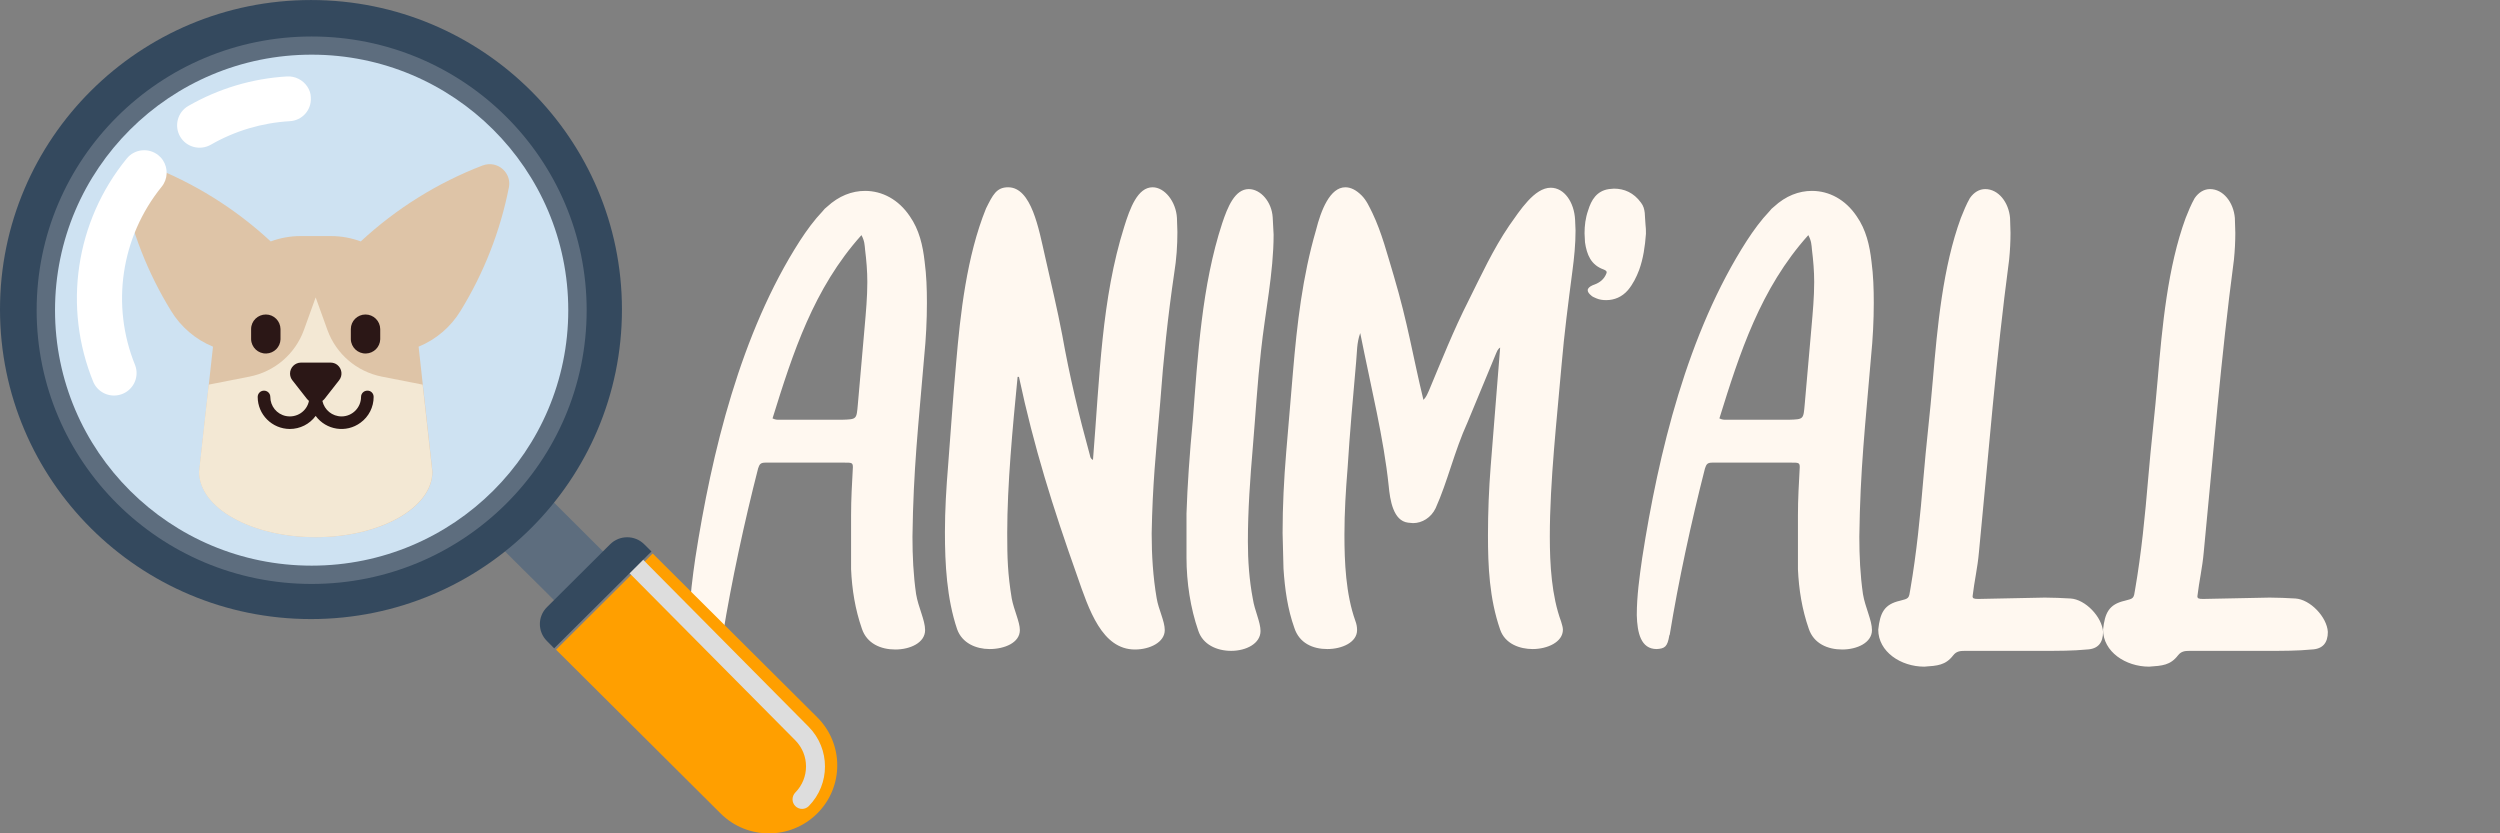 <svg width="216" height="72" viewBox="0 0 216 72" fill="none" xmlns="http://www.w3.org/2000/svg">
<rect x="0" y="0" width="216" height="72" fill="#808080" stroke="none"/>
<g clip-path="url(#clip0_1_321)">
<path d="M72.753 36.266H67.293C67.137 36.266 66.981 36.266 66.747 36.149C68.502 30.494 70.296 24.917 74.43 20.315C74.703 20.822 74.703 21.173 74.742 21.563C74.859 22.499 74.937 23.435 74.937 24.371C74.937 25.658 74.82 26.945 74.703 28.271L74.118 34.94C74.001 36.227 74.04 36.227 72.753 36.266ZM77.355 56.117C78.642 56.117 79.929 55.532 79.929 54.44C79.929 53.582 79.344 52.49 79.149 51.32C78.915 49.682 78.837 48.044 78.837 46.367C78.915 40.478 79.344 36.851 79.851 30.806C80.007 29.246 80.085 27.686 80.085 26.165C80.085 24.956 80.046 23.786 79.89 22.616C79.734 21.212 79.422 19.847 78.603 18.677C77.628 17.234 76.224 16.493 74.742 16.493C73.611 16.493 72.48 16.922 71.466 17.858C71.31 17.975 71.193 18.092 71.076 18.248C70.335 19.028 69.711 19.886 69.126 20.783C63.978 28.778 61.482 39.152 60.078 48.2C59.844 49.838 59.61 51.476 59.61 53.153C59.649 54.674 59.961 56.078 61.326 56.078C62.028 56.039 62.262 55.883 62.418 54.908L62.457 54.83C63.198 50.267 64.329 45.041 65.499 40.478C65.616 40.127 65.694 39.971 66.123 39.971H72.987C73.572 39.971 73.689 39.971 73.689 40.361C73.611 41.843 73.533 43.091 73.533 44.534V49.175C73.611 50.93 73.884 52.646 74.469 54.323C74.898 55.61 76.107 56.117 77.355 56.117ZM98.061 56.117C99.348 56.117 100.635 55.493 100.635 54.44C100.635 53.66 100.089 52.646 99.933 51.671C99.621 49.838 99.504 47.966 99.504 46.094C99.582 41.804 99.855 39.347 100.245 34.745C100.518 31.001 100.908 27.296 101.454 23.591C101.649 22.382 101.727 21.212 101.727 20.042L101.688 18.833C101.61 17.429 100.635 16.181 99.582 16.181C98.295 16.181 97.632 17.975 97.125 19.613C95.175 25.814 95.019 32.444 94.434 39.737C94.2 39.62 94.2 39.464 94.161 39.308C93.225 35.915 92.406 32.483 91.782 28.973C91.353 26.711 90.807 24.449 90.3 22.187C89.754 19.808 89.13 16.181 87.102 16.181C86.088 16.181 85.776 16.844 85.191 18.014C83.514 22.148 82.968 27.179 82.617 31.274C82.344 34.277 82.149 37.241 81.915 40.244C81.759 42.155 81.642 44.066 81.642 45.977C81.642 48.707 81.798 51.71 82.695 54.362C83.124 55.571 84.333 56.078 85.503 56.078C86.79 56.078 88.116 55.532 88.116 54.44C88.116 53.738 87.609 52.724 87.414 51.71C87.063 49.565 87.024 48.2 87.024 46.055C87.024 41.882 87.492 36.929 87.921 32.561H88.038C89.325 38.606 90.963 43.832 93.069 49.76C94.083 52.685 95.214 56.117 98.061 56.117ZM106.374 56.234C107.661 56.234 108.909 55.61 108.909 54.518C108.909 53.738 108.402 52.763 108.246 51.749C107.934 50.111 107.817 48.434 107.817 46.796C107.817 44.066 108.012 41.336 108.246 38.606C108.48 35.837 108.636 33.107 108.948 30.338C109.299 27.023 110.04 23.552 110.04 20.276L109.962 18.794C109.884 17.429 108.909 16.337 107.895 16.337C106.686 16.337 106.062 17.897 105.594 19.301C103.839 24.644 103.488 30.728 103.059 36.305C102.786 39.152 102.591 41.96 102.513 44.378V48.161C102.513 50.345 102.864 52.568 103.527 54.479C103.917 55.688 105.126 56.234 106.374 56.234ZM132.422 56.078C133.67 56.078 135.035 55.493 135.035 54.401C135.035 54.206 134.957 53.972 134.879 53.699C134.06 51.476 133.904 48.785 133.904 46.367C133.904 41.531 134.528 36.11 134.918 31.547C135.152 28.817 135.503 26.126 135.854 23.435C136.01 22.265 136.127 21.095 136.127 19.925L136.088 18.989C136.01 17.468 135.152 16.22 133.982 16.22C132.578 16.22 131.33 18.17 130.394 19.496C128.99 21.563 127.976 23.786 126.884 25.97C125.597 28.505 124.544 31.157 123.452 33.77C123.335 34.004 123.257 34.277 122.984 34.55C122.048 30.689 121.658 27.998 120.41 23.786C119.864 21.992 119.396 20.12 118.577 18.404C118.304 17.858 118.07 17.312 117.641 16.883C117.173 16.415 116.705 16.181 116.237 16.181C114.911 16.181 114.131 18.17 113.702 19.886C112.532 23.903 112.064 27.998 111.713 32.132L111.128 39.074C110.933 41.414 110.816 43.715 110.816 46.055L110.894 49.136C111.011 50.891 111.245 52.607 111.83 54.245C112.259 55.571 113.429 56.078 114.677 56.078C115.964 56.078 117.251 55.493 117.251 54.44C117.251 54.167 117.212 53.933 117.095 53.621C116.276 51.32 116.159 48.551 116.159 46.211C116.159 44.261 116.276 42.35 116.432 40.439C116.627 37.358 116.9 34.277 117.173 31.235C117.251 30.455 117.212 29.636 117.524 28.778C118.499 33.653 119.552 37.865 119.981 41.96C120.098 43.208 120.371 45.002 121.658 45.158L122.087 45.197C122.867 45.197 123.647 44.729 124.037 43.91C125.09 41.57 125.636 39.035 126.806 36.461L129.263 30.533C129.341 30.377 129.38 30.182 129.614 30.026L128.795 40.283C128.639 42.272 128.561 44.261 128.561 46.25C128.561 48.902 128.678 51.71 129.614 54.401C130.043 55.649 131.33 56.078 132.422 56.078ZM138.777 25.931C139.479 25.931 140.142 25.658 140.649 25.073C141.078 24.566 141.39 23.942 141.624 23.318C141.975 22.343 142.131 21.29 142.209 20.198C142.209 19.925 142.209 19.652 142.17 19.379C142.092 18.716 142.209 18.053 141.78 17.507C141.156 16.649 140.337 16.298 139.44 16.298L139.011 16.337C137.958 16.493 137.49 17.273 137.217 18.17C136.983 18.833 136.905 19.496 136.905 20.159L136.944 20.939C137.1 21.992 137.451 22.889 138.543 23.279C138.738 23.357 138.816 23.435 138.816 23.513C138.816 23.63 138.738 23.708 138.699 23.825C138.465 24.254 138.075 24.488 137.607 24.644C137.334 24.761 137.178 24.917 137.178 25.073C137.178 25.229 137.295 25.385 137.49 25.541C137.607 25.658 137.763 25.697 137.919 25.775C138.192 25.892 138.465 25.931 138.777 25.931ZM154.562 36.266H149.102C148.946 36.266 148.79 36.266 148.556 36.149C150.311 30.494 152.105 24.917 156.239 20.315C156.512 20.822 156.512 21.173 156.551 21.563C156.668 22.499 156.746 23.435 156.746 24.371C156.746 25.658 156.629 26.945 156.512 28.271L155.927 34.94C155.81 36.227 155.849 36.227 154.562 36.266ZM159.164 56.117C160.451 56.117 161.738 55.532 161.738 54.44C161.738 53.582 161.153 52.49 160.958 51.32C160.724 49.682 160.646 48.044 160.646 46.367C160.724 40.478 161.153 36.851 161.66 30.806C161.816 29.246 161.894 27.686 161.894 26.165C161.894 24.956 161.855 23.786 161.699 22.616C161.543 21.212 161.231 19.847 160.412 18.677C159.437 17.234 158.033 16.493 156.551 16.493C155.42 16.493 154.289 16.922 153.275 17.858C153.119 17.975 153.002 18.092 152.885 18.248C152.144 19.028 151.52 19.886 150.935 20.783C145.787 28.778 143.291 39.152 141.887 48.2C141.653 49.838 141.419 51.476 141.419 53.153C141.458 54.674 141.77 56.078 143.135 56.078C143.837 56.039 144.071 55.883 144.227 54.908L144.266 54.83C145.007 50.267 146.138 45.041 147.308 40.478C147.425 40.127 147.503 39.971 147.932 39.971H154.796C155.381 39.971 155.498 39.971 155.498 40.361C155.42 41.843 155.342 43.091 155.342 44.534V49.175C155.42 50.93 155.693 52.646 156.278 54.323C156.707 55.61 157.916 56.117 159.164 56.117ZM166.259 57.599C167.39 57.521 168.092 57.482 168.755 56.624C169.028 56.273 169.34 56.234 169.769 56.234H176.594C177.842 56.234 179.09 56.234 180.299 56.117C181.274 56.078 181.703 55.532 181.703 54.596C181.625 53.309 180.182 51.788 178.895 51.71C178.154 51.671 177.413 51.632 176.672 51.632L170.939 51.749C170.549 51.749 170.432 51.71 170.432 51.515C170.588 50.189 170.861 49.058 170.978 47.732C171.836 38.996 172.421 31.274 173.591 22.421C173.669 21.641 173.708 20.861 173.708 20.12L173.669 18.833C173.552 17.468 172.655 16.337 171.524 16.337C171.017 16.337 170.549 16.61 170.198 17.117C169.886 17.663 169.652 18.248 169.418 18.833C167.858 23.084 167.39 28.232 167 32.795C166.766 35.642 166.415 38.489 166.181 41.336C165.908 44.573 165.596 47.771 165.05 50.93C164.933 51.71 164.933 51.71 164.153 51.905C162.788 52.217 162.437 52.958 162.281 54.401C162.281 56.312 164.231 57.599 166.259 57.599ZM185.682 57.599C186.813 57.521 187.515 57.482 188.178 56.624C188.451 56.273 188.763 56.234 189.192 56.234H196.017C197.265 56.234 198.513 56.234 199.722 56.117C200.697 56.078 201.126 55.532 201.126 54.596C201.048 53.309 199.605 51.788 198.318 51.71C197.577 51.671 196.836 51.632 196.095 51.632L190.362 51.749C189.972 51.749 189.855 51.71 189.855 51.515C190.011 50.189 190.284 49.058 190.401 47.732C191.259 38.996 191.844 31.274 193.014 22.421C193.092 21.641 193.131 20.861 193.131 20.12L193.092 18.833C192.975 17.468 192.078 16.337 190.947 16.337C190.44 16.337 189.972 16.61 189.621 17.117C189.309 17.663 189.075 18.248 188.841 18.833C187.281 23.084 186.813 28.232 186.423 32.795C186.189 35.642 185.838 38.489 185.604 41.336C185.331 44.573 185.019 47.771 184.473 50.93C184.356 51.71 184.356 51.71 183.576 51.905C182.211 52.217 181.86 52.958 181.704 54.401C181.704 56.312 183.654 57.599 185.682 57.599Z" fill="#FFF8F0"/>
<path d="M43.288 47.302L45.097 49.103L47.219 51.203L48.031 52.023L52.264 47.81L47.532 43.089L43.288 47.302Z" fill="#5D6D7E"/>
<path d="M56.392 47.821L70.608 61.972C72.916 64.269 72.916 67.986 70.608 70.282C68.301 72.579 64.567 72.579 62.259 70.282L48.042 56.132L56.392 47.821Z" fill="#FF9F00"/>
<path d="M54.386 49.518L55.545 48.341L69.878 62.803C71.745 64.708 71.745 67.743 69.878 69.648C69.727 69.798 69.519 69.89 69.298 69.89C69.078 69.89 68.869 69.798 68.718 69.648C68.394 69.325 68.394 68.805 68.718 68.47C69.948 67.224 69.948 65.216 68.718 63.969L54.386 49.518Z" fill="#DDDDDD"/>
<path d="M47.88 56.016L56.287 47.648L55.661 47.025C54.849 46.217 53.527 46.217 52.716 47.025L47.254 52.461C46.442 53.269 46.442 54.574 47.254 55.382L47.88 56.016Z" fill="#34495E"/>
<path d="M0 26.734C0 11.971 12.037 0.002 26.868 0.002C41.7 0.002 53.736 11.983 53.736 26.745C53.736 41.508 41.711 53.488 26.868 53.488C12.025 53.488 0 41.508 0 26.734C0 26.745 0 26.734 0 26.734Z" fill="#34495E"/>
<path d="M26.926 50.453C40.053 50.453 50.687 39.869 50.687 26.803C50.687 13.738 40.053 3.153 26.926 3.153C13.811 3.153 3.166 13.738 3.166 26.803C3.166 39.857 13.799 50.453 26.926 50.453Z" fill="#5D6D7E"/>
<path d="M26.926 48.872C39.172 48.872 49.098 38.992 49.098 26.803C49.098 14.615 39.172 4.723 26.926 4.723C14.681 4.723 4.754 14.615 4.754 26.803C4.754 38.992 14.681 48.872 26.926 48.872Z" fill="#CEE2F2"/>
<path d="M41.711 14.291C37.803 15.792 34.232 18.02 31.17 20.859C30.358 20.559 29.489 20.397 28.619 20.397H25.94C25.071 20.397 24.201 20.559 23.389 20.859C20.328 18.02 16.756 15.792 12.848 14.291C11.979 13.968 11.005 14.407 10.68 15.273C10.564 15.561 10.541 15.873 10.599 16.173C11.341 19.947 12.756 23.571 14.773 26.849C15.62 28.246 16.895 29.331 18.403 29.954L17.209 40.758C17.209 43.886 21.719 46.413 27.285 46.413C32.852 46.413 37.362 43.886 37.362 40.758L36.168 29.954C37.676 29.331 38.951 28.246 39.798 26.849C41.815 23.571 43.23 19.947 43.972 16.173C44.146 15.261 43.532 14.384 42.615 14.211C42.314 14.153 42.001 14.188 41.723 14.291H41.711Z" fill="#DEC4A7"/>
<path d="M37.351 40.758L36.516 33.232L32.991 32.54C30.822 32.112 29.048 30.589 28.294 28.523L27.274 25.695L26.254 28.523C25.5 30.589 23.726 32.112 21.557 32.54L18.032 33.232L17.197 40.758C17.197 43.886 21.708 46.413 27.274 46.413C32.84 46.413 37.351 43.874 37.351 40.758Z" fill="#F3E8D4"/>
<path d="M22.972 27.172C22.276 27.172 21.696 27.727 21.696 28.431V29.319C21.719 30.012 22.299 30.566 23.007 30.543C23.679 30.52 24.213 29.989 24.236 29.319V28.431C24.224 27.738 23.668 27.172 22.972 27.172Z" fill="#2B1716"/>
<path d="M31.576 27.172C30.88 27.172 30.312 27.738 30.312 28.431V29.319C30.335 30.012 30.915 30.566 31.622 30.543C32.295 30.52 32.828 29.989 32.852 29.319V28.431C32.84 27.727 32.272 27.172 31.576 27.172Z" fill="#2B1716"/>
<path d="M31.738 33.752C31.437 33.752 31.194 33.994 31.194 34.294C31.194 35.217 30.44 35.979 29.512 35.979C28.712 35.979 28.028 35.425 27.854 34.64C27.923 34.594 27.97 34.536 28.028 34.479L29.303 32.851C29.628 32.436 29.547 31.847 29.141 31.524C28.979 31.397 28.77 31.328 28.561 31.328H26.01C25.488 31.328 25.059 31.755 25.059 32.274C25.059 32.482 25.129 32.69 25.256 32.851L26.532 34.479C26.578 34.536 26.636 34.594 26.694 34.64C26.509 35.552 25.616 36.129 24.7 35.944C23.911 35.783 23.355 35.09 23.355 34.294C23.355 33.994 23.111 33.752 22.809 33.752C22.508 33.752 22.265 33.994 22.265 34.294C22.265 35.818 23.505 37.053 25.036 37.064C25.917 37.064 26.752 36.649 27.274 35.933C28.178 37.168 29.918 37.433 31.147 36.522C31.866 36.002 32.283 35.171 32.283 34.294C32.283 33.982 32.04 33.74 31.738 33.752Z" fill="#2B1716"/>
<path d="M26.544 7.47C26.161 6.904 25.5 6.57 24.816 6.604C21.801 6.778 18.878 7.655 16.269 9.155C15.342 9.686 15.029 10.875 15.562 11.798C16.095 12.722 17.29 13.033 18.218 12.502C20.305 11.302 22.636 10.61 25.036 10.471C26.103 10.413 26.915 9.513 26.857 8.451V8.44C26.857 8.093 26.741 7.759 26.544 7.47Z" fill="white"/>
<path d="M14.066 13.83C13.962 13.668 13.822 13.53 13.683 13.414C12.86 12.745 11.631 12.86 10.958 13.691L10.947 13.703C6.517 19.128 5.415 26.549 8.071 33.024C8.512 34.005 9.66 34.444 10.645 34.005C11.585 33.59 12.037 32.517 11.677 31.558C9.567 26.376 10.448 20.478 13.973 16.127C14.507 15.469 14.541 14.534 14.066 13.83Z" fill="white"/>
</g>
<defs>
<clipPath id="clip0_1_321">
<rect width="216" height="72" fill="white"/>
</clipPath>
</defs>
</svg>

